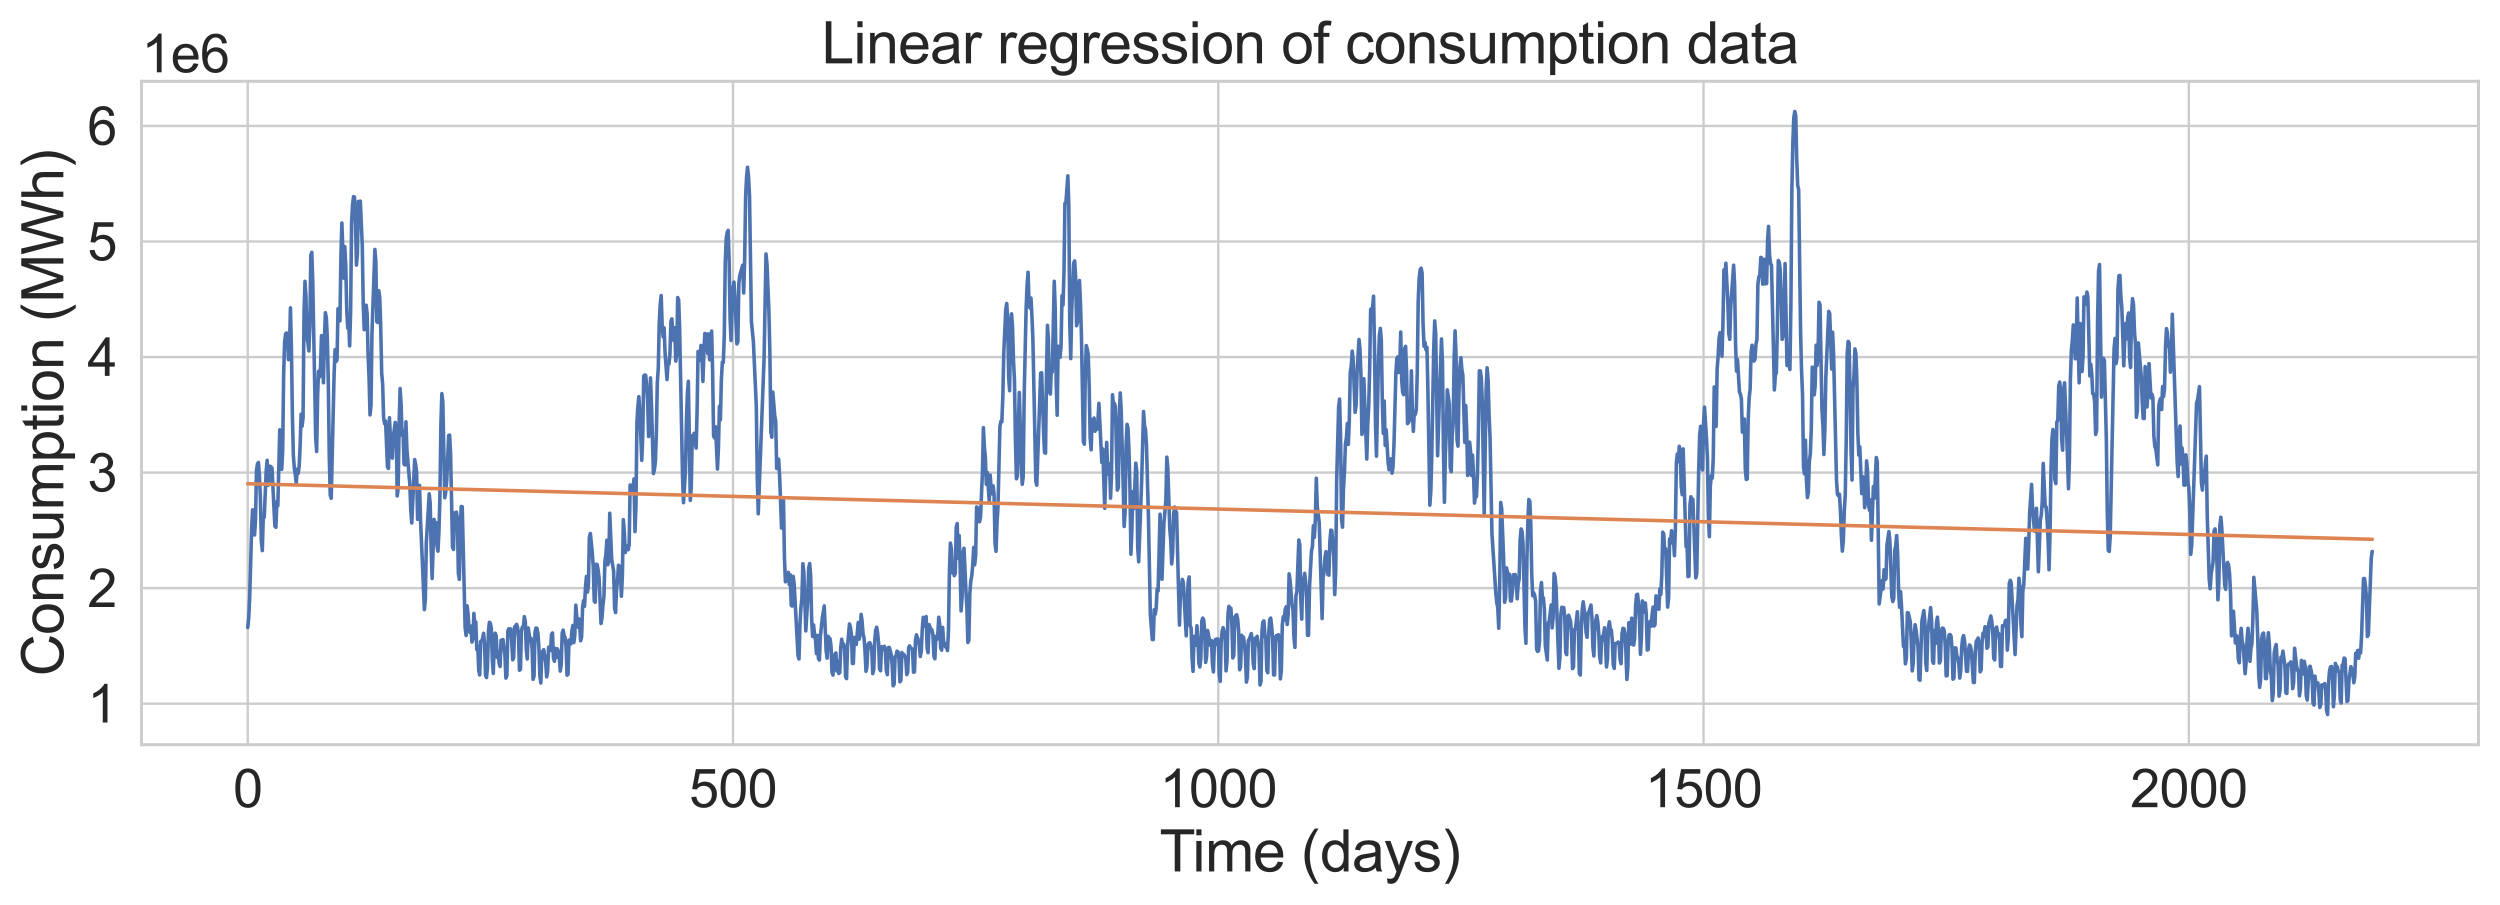 <?xml version="1.0" encoding="utf-8" standalone="no"?>
<!DOCTYPE svg PUBLIC "-//W3C//DTD SVG 1.1//EN"
  "http://www.w3.org/Graphics/SVG/1.1/DTD/svg11.dtd">
<svg xmlns:xlink="http://www.w3.org/1999/xlink" width="835.705pt" height="302.551pt" viewBox="0 0 835.705 302.551" xmlns="http://www.w3.org/2000/svg" version="1.1">
 <defs>
  <style type="text/css">*{stroke-linejoin: round; stroke-linecap: butt}</style>
 </defs>
 <g id="figure_1">
  <g id="patch_1">
   <path d="M 0 302.551 
L 835.705 302.551 
L 835.705 0 
L 0 0 
z
" style="fill: #ffffff"/>
  </g>
  <g id="axes_1">
   <g id="patch_2">
    <path d="M 47.305 248.937 
L 828.505 248.937 
L 828.505 27.177 
L 47.305 27.177 
z
" style="fill: #ffffff"/>
   </g>
   <g id="matplotlib.axis_1">
    <g id="xtick_1">
     <g id="line2d_1">
      <path d="M 82.814 248.937 
L 82.814 27.177 
" clip-path="url(#p1f3b640813)" style="fill: none; stroke: #cccccc; stroke-width: 0.8; stroke-linecap: round"/>
     </g>
     <g id="text_1">
      <!-- 0 -->
      <g style="fill: #262626" transform="translate(77.921 269.835) scale(0.176 -0.176)">
       <defs>
        <path id="ArialMT-30" d="M 266 2259 
Q 266 3072 433 3567 
Q 600 4063 929 4331 
Q 1259 4600 1759 4600 
Q 2128 4600 2406 4451 
Q 2684 4303 2865 4023 
Q 3047 3744 3150 3342 
Q 3253 2941 3253 2259 
Q 3253 1453 3087 958 
Q 2922 463 2592 192 
Q 2263 -78 1759 -78 
Q 1097 -78 719 397 
Q 266 969 266 2259 
z
M 844 2259 
Q 844 1131 1108 757 
Q 1372 384 1759 384 
Q 2147 384 2411 759 
Q 2675 1134 2675 2259 
Q 2675 3391 2411 3762 
Q 2147 4134 1753 4134 
Q 1366 4134 1134 3806 
Q 844 3388 844 2259 
z
" transform="scale(0.016)"/>
       </defs>
       <use xlink:href="#ArialMT-30"/>
      </g>
     </g>
    </g>
    <g id="xtick_2">
     <g id="line2d_2">
      <path d="M 245.03 248.937 
L 245.03 27.177 
" clip-path="url(#p1f3b640813)" style="fill: none; stroke: #cccccc; stroke-width: 0.8; stroke-linecap: round"/>
     </g>
     <g id="text_2">
      <!-- 500 -->
      <g style="fill: #262626" transform="translate(230.35 269.835) scale(0.176 -0.176)">
       <defs>
        <path id="ArialMT-35" d="M 266 1200 
L 856 1250 
Q 922 819 1161 601 
Q 1400 384 1738 384 
Q 2144 384 2425 690 
Q 2706 997 2706 1503 
Q 2706 1984 2436 2262 
Q 2166 2541 1728 2541 
Q 1456 2541 1237 2417 
Q 1019 2294 894 2097 
L 366 2166 
L 809 4519 
L 3088 4519 
L 3088 3981 
L 1259 3981 
L 1013 2750 
Q 1425 3038 1878 3038 
Q 2478 3038 2890 2622 
Q 3303 2206 3303 1553 
Q 3303 931 2941 478 
Q 2500 -78 1738 -78 
Q 1113 -78 717 272 
Q 322 622 266 1200 
z
" transform="scale(0.016)"/>
       </defs>
       <use xlink:href="#ArialMT-35"/>
       <use xlink:href="#ArialMT-30" x="55.615"/>
       <use xlink:href="#ArialMT-30" x="111.23"/>
      </g>
     </g>
    </g>
    <g id="xtick_3">
     <g id="line2d_3">
      <path d="M 407.246 248.937 
L 407.246 27.177 
" clip-path="url(#p1f3b640813)" style="fill: none; stroke: #cccccc; stroke-width: 0.8; stroke-linecap: round"/>
     </g>
     <g id="text_3">
      <!-- 1000 -->
      <g style="fill: #262626" transform="translate(387.672 269.835) scale(0.176 -0.176)">
       <defs>
        <path id="ArialMT-31" d="M 2384 0 
L 1822 0 
L 1822 3584 
Q 1619 3391 1289 3197 
Q 959 3003 697 2906 
L 697 3450 
Q 1169 3672 1522 3987 
Q 1875 4303 2022 4600 
L 2384 4600 
L 2384 0 
z
" transform="scale(0.016)"/>
       </defs>
       <use xlink:href="#ArialMT-31"/>
       <use xlink:href="#ArialMT-30" x="55.615"/>
       <use xlink:href="#ArialMT-30" x="111.23"/>
       <use xlink:href="#ArialMT-30" x="166.846"/>
      </g>
     </g>
    </g>
    <g id="xtick_4">
     <g id="line2d_4">
      <path d="M 569.462 248.937 
L 569.462 27.177 
" clip-path="url(#p1f3b640813)" style="fill: none; stroke: #cccccc; stroke-width: 0.8; stroke-linecap: round"/>
     </g>
     <g id="text_4">
      <!-- 1500 -->
      <g style="fill: #262626" transform="translate(549.888 269.835) scale(0.176 -0.176)">
       <use xlink:href="#ArialMT-31"/>
       <use xlink:href="#ArialMT-35" x="55.615"/>
       <use xlink:href="#ArialMT-30" x="111.23"/>
       <use xlink:href="#ArialMT-30" x="166.846"/>
      </g>
     </g>
    </g>
    <g id="xtick_5">
     <g id="line2d_5">
      <path d="M 731.678 248.937 
L 731.678 27.177 
" clip-path="url(#p1f3b640813)" style="fill: none; stroke: #cccccc; stroke-width: 0.8; stroke-linecap: round"/>
     </g>
     <g id="text_5">
      <!-- 2000 -->
      <g style="fill: #262626" transform="translate(712.104 269.835) scale(0.176 -0.176)">
       <defs>
        <path id="ArialMT-32" d="M 3222 541 
L 3222 0 
L 194 0 
Q 188 203 259 391 
Q 375 700 629 1000 
Q 884 1300 1366 1694 
Q 2113 2306 2375 2664 
Q 2638 3022 2638 3341 
Q 2638 3675 2398 3904 
Q 2159 4134 1775 4134 
Q 1369 4134 1125 3890 
Q 881 3647 878 3216 
L 300 3275 
Q 359 3922 746 4261 
Q 1134 4600 1788 4600 
Q 2447 4600 2831 4234 
Q 3216 3869 3216 3328 
Q 3216 3053 3103 2787 
Q 2991 2522 2730 2228 
Q 2469 1934 1863 1422 
Q 1356 997 1212 845 
Q 1069 694 975 541 
L 3222 541 
z
" transform="scale(0.016)"/>
       </defs>
       <use xlink:href="#ArialMT-32"/>
       <use xlink:href="#ArialMT-30" x="55.615"/>
       <use xlink:href="#ArialMT-30" x="111.23"/>
       <use xlink:href="#ArialMT-30" x="166.846"/>
      </g>
     </g>
    </g>
    <g id="text_6">
     <!-- Time (days) -->
     <g style="fill: #262626" transform="translate(387.597 291.31) scale(0.192 -0.192)">
      <defs>
       <path id="ArialMT-54" d="M 1659 0 
L 1659 4041 
L 150 4041 
L 150 4581 
L 3781 4581 
L 3781 4041 
L 2266 4041 
L 2266 0 
L 1659 0 
z
" transform="scale(0.016)"/>
       <path id="ArialMT-69" d="M 425 3934 
L 425 4581 
L 988 4581 
L 988 3934 
L 425 3934 
z
M 425 0 
L 425 3319 
L 988 3319 
L 988 0 
L 425 0 
z
" transform="scale(0.016)"/>
       <path id="ArialMT-6d" d="M 422 0 
L 422 3319 
L 925 3319 
L 925 2853 
Q 1081 3097 1340 3245 
Q 1600 3394 1931 3394 
Q 2300 3394 2536 3241 
Q 2772 3088 2869 2813 
Q 3263 3394 3894 3394 
Q 4388 3394 4653 3120 
Q 4919 2847 4919 2278 
L 4919 0 
L 4359 0 
L 4359 2091 
Q 4359 2428 4304 2576 
Q 4250 2725 4106 2815 
Q 3963 2906 3769 2906 
Q 3419 2906 3187 2673 
Q 2956 2441 2956 1928 
L 2956 0 
L 2394 0 
L 2394 2156 
Q 2394 2531 2256 2718 
Q 2119 2906 1806 2906 
Q 1569 2906 1367 2781 
Q 1166 2656 1075 2415 
Q 984 2175 984 1722 
L 984 0 
L 422 0 
z
" transform="scale(0.016)"/>
       <path id="ArialMT-65" d="M 2694 1069 
L 3275 997 
Q 3138 488 2766 206 
Q 2394 -75 1816 -75 
Q 1088 -75 661 373 
Q 234 822 234 1631 
Q 234 2469 665 2931 
Q 1097 3394 1784 3394 
Q 2450 3394 2872 2941 
Q 3294 2488 3294 1666 
Q 3294 1616 3291 1516 
L 816 1516 
Q 847 969 1125 678 
Q 1403 388 1819 388 
Q 2128 388 2347 550 
Q 2566 713 2694 1069 
z
M 847 1978 
L 2700 1978 
Q 2663 2397 2488 2606 
Q 2219 2931 1791 2931 
Q 1403 2931 1139 2672 
Q 875 2413 847 1978 
z
" transform="scale(0.016)"/>
       <path id="ArialMT-20" transform="scale(0.016)"/>
       <path id="ArialMT-28" d="M 1497 -1347 
Q 1031 -759 709 28 
Q 388 816 388 1659 
Q 388 2403 628 3084 
Q 909 3875 1497 4659 
L 1900 4659 
Q 1522 4009 1400 3731 
Q 1209 3300 1100 2831 
Q 966 2247 966 1656 
Q 966 153 1900 -1347 
L 1497 -1347 
z
" transform="scale(0.016)"/>
       <path id="ArialMT-64" d="M 2575 0 
L 2575 419 
Q 2259 -75 1647 -75 
Q 1250 -75 917 144 
Q 584 363 401 755 
Q 219 1147 219 1656 
Q 219 2153 384 2558 
Q 550 2963 881 3178 
Q 1213 3394 1622 3394 
Q 1922 3394 2156 3267 
Q 2391 3141 2538 2938 
L 2538 4581 
L 3097 4581 
L 3097 0 
L 2575 0 
z
M 797 1656 
Q 797 1019 1065 703 
Q 1334 388 1700 388 
Q 2069 388 2326 689 
Q 2584 991 2584 1609 
Q 2584 2291 2321 2609 
Q 2059 2928 1675 2928 
Q 1300 2928 1048 2622 
Q 797 2316 797 1656 
z
" transform="scale(0.016)"/>
       <path id="ArialMT-61" d="M 2588 409 
Q 2275 144 1986 34 
Q 1697 -75 1366 -75 
Q 819 -75 525 192 
Q 231 459 231 875 
Q 231 1119 342 1320 
Q 453 1522 633 1644 
Q 813 1766 1038 1828 
Q 1203 1872 1538 1913 
Q 2219 1994 2541 2106 
Q 2544 2222 2544 2253 
Q 2544 2597 2384 2738 
Q 2169 2928 1744 2928 
Q 1347 2928 1158 2789 
Q 969 2650 878 2297 
L 328 2372 
Q 403 2725 575 2942 
Q 747 3159 1072 3276 
Q 1397 3394 1825 3394 
Q 2250 3394 2515 3294 
Q 2781 3194 2906 3042 
Q 3031 2891 3081 2659 
Q 3109 2516 3109 2141 
L 3109 1391 
Q 3109 606 3145 398 
Q 3181 191 3288 0 
L 2700 0 
Q 2613 175 2588 409 
z
M 2541 1666 
Q 2234 1541 1622 1453 
Q 1275 1403 1131 1340 
Q 988 1278 909 1158 
Q 831 1038 831 891 
Q 831 666 1001 516 
Q 1172 366 1500 366 
Q 1825 366 2078 508 
Q 2331 650 2450 897 
Q 2541 1088 2541 1459 
L 2541 1666 
z
" transform="scale(0.016)"/>
       <path id="ArialMT-79" d="M 397 -1278 
L 334 -750 
Q 519 -800 656 -800 
Q 844 -800 956 -737 
Q 1069 -675 1141 -563 
Q 1194 -478 1313 -144 
Q 1328 -97 1363 -6 
L 103 3319 
L 709 3319 
L 1400 1397 
Q 1534 1031 1641 628 
Q 1738 1016 1872 1384 
L 2581 3319 
L 3144 3319 
L 1881 -56 
Q 1678 -603 1566 -809 
Q 1416 -1088 1222 -1217 
Q 1028 -1347 759 -1347 
Q 597 -1347 397 -1278 
z
" transform="scale(0.016)"/>
       <path id="ArialMT-73" d="M 197 991 
L 753 1078 
Q 800 744 1014 566 
Q 1228 388 1613 388 
Q 2000 388 2187 545 
Q 2375 703 2375 916 
Q 2375 1106 2209 1216 
Q 2094 1291 1634 1406 
Q 1016 1563 777 1677 
Q 538 1791 414 1992 
Q 291 2194 291 2438 
Q 291 2659 392 2848 
Q 494 3038 669 3163 
Q 800 3259 1026 3326 
Q 1253 3394 1513 3394 
Q 1903 3394 2198 3281 
Q 2494 3169 2634 2976 
Q 2775 2784 2828 2463 
L 2278 2388 
Q 2241 2644 2061 2787 
Q 1881 2931 1553 2931 
Q 1166 2931 1000 2803 
Q 834 2675 834 2503 
Q 834 2394 903 2306 
Q 972 2216 1119 2156 
Q 1203 2125 1616 2013 
Q 2213 1853 2448 1751 
Q 2684 1650 2818 1456 
Q 2953 1263 2953 975 
Q 2953 694 2789 445 
Q 2625 197 2315 61 
Q 2006 -75 1616 -75 
Q 969 -75 630 194 
Q 291 463 197 991 
z
" transform="scale(0.016)"/>
       <path id="ArialMT-29" d="M 791 -1347 
L 388 -1347 
Q 1322 153 1322 1656 
Q 1322 2244 1188 2822 
Q 1081 3291 891 3722 
Q 769 4003 388 4659 
L 791 4659 
Q 1378 3875 1659 3084 
Q 1900 2403 1900 1659 
Q 1900 816 1576 28 
Q 1253 -759 791 -1347 
z
" transform="scale(0.016)"/>
      </defs>
      <use xlink:href="#ArialMT-54"/>
      <use xlink:href="#ArialMT-69" x="57.334"/>
      <use xlink:href="#ArialMT-6d" x="79.551"/>
      <use xlink:href="#ArialMT-65" x="162.852"/>
      <use xlink:href="#ArialMT-20" x="218.467"/>
      <use xlink:href="#ArialMT-28" x="246.25"/>
      <use xlink:href="#ArialMT-64" x="279.551"/>
      <use xlink:href="#ArialMT-61" x="335.166"/>
      <use xlink:href="#ArialMT-79" x="390.781"/>
      <use xlink:href="#ArialMT-73" x="440.781"/>
      <use xlink:href="#ArialMT-29" x="490.781"/>
     </g>
    </g>
   </g>
   <g id="matplotlib.axis_2">
    <g id="ytick_1">
     <g id="line2d_6">
      <path d="M 47.305 235.234 
L 828.505 235.234 
" clip-path="url(#p1f3b640813)" style="fill: none; stroke: #cccccc; stroke-width: 0.8; stroke-linecap: round"/>
     </g>
     <g id="text_7">
      <!-- 1 -->
      <g style="fill: #262626" transform="translate(29.218 241.532) scale(0.176 -0.176)">
       <use xlink:href="#ArialMT-31"/>
      </g>
     </g>
    </g>
    <g id="ytick_2">
     <g id="line2d_7">
      <path d="M 47.305 196.607 
L 828.505 196.607 
" clip-path="url(#p1f3b640813)" style="fill: none; stroke: #cccccc; stroke-width: 0.8; stroke-linecap: round"/>
     </g>
     <g id="text_8">
      <!-- 2 -->
      <g style="fill: #262626" transform="translate(29.218 202.906) scale(0.176 -0.176)">
       <use xlink:href="#ArialMT-32"/>
      </g>
     </g>
    </g>
    <g id="ytick_3">
     <g id="line2d_8">
      <path d="M 47.305 157.981 
L 828.505 157.981 
" clip-path="url(#p1f3b640813)" style="fill: none; stroke: #cccccc; stroke-width: 0.8; stroke-linecap: round"/>
     </g>
     <g id="text_9">
      <!-- 3 -->
      <g style="fill: #262626" transform="translate(29.218 164.28) scale(0.176 -0.176)">
       <defs>
        <path id="ArialMT-33" d="M 269 1209 
L 831 1284 
Q 928 806 1161 595 
Q 1394 384 1728 384 
Q 2125 384 2398 659 
Q 2672 934 2672 1341 
Q 2672 1728 2419 1979 
Q 2166 2231 1775 2231 
Q 1616 2231 1378 2169 
L 1441 2663 
Q 1497 2656 1531 2656 
Q 1891 2656 2178 2843 
Q 2466 3031 2466 3422 
Q 2466 3731 2256 3934 
Q 2047 4138 1716 4138 
Q 1388 4138 1169 3931 
Q 950 3725 888 3313 
L 325 3413 
Q 428 3978 793 4289 
Q 1159 4600 1703 4600 
Q 2078 4600 2393 4439 
Q 2709 4278 2876 4000 
Q 3044 3722 3044 3409 
Q 3044 3113 2884 2869 
Q 2725 2625 2413 2481 
Q 2819 2388 3044 2092 
Q 3269 1797 3269 1353 
Q 3269 753 2831 336 
Q 2394 -81 1725 -81 
Q 1122 -81 723 278 
Q 325 638 269 1209 
z
" transform="scale(0.016)"/>
       </defs>
       <use xlink:href="#ArialMT-33"/>
      </g>
     </g>
    </g>
    <g id="ytick_4">
     <g id="line2d_9">
      <path d="M 47.305 119.355 
L 828.505 119.355 
" clip-path="url(#p1f3b640813)" style="fill: none; stroke: #cccccc; stroke-width: 0.8; stroke-linecap: round"/>
     </g>
     <g id="text_10">
      <!-- 4 -->
      <g style="fill: #262626" transform="translate(29.218 125.654) scale(0.176 -0.176)">
       <defs>
        <path id="ArialMT-34" d="M 2069 0 
L 2069 1097 
L 81 1097 
L 81 1613 
L 2172 4581 
L 2631 4581 
L 2631 1613 
L 3250 1613 
L 3250 1097 
L 2631 1097 
L 2631 0 
L 2069 0 
z
M 2069 1613 
L 2069 3678 
L 634 1613 
L 2069 1613 
z
" transform="scale(0.016)"/>
       </defs>
       <use xlink:href="#ArialMT-34"/>
      </g>
     </g>
    </g>
    <g id="ytick_5">
     <g id="line2d_10">
      <path d="M 47.305 80.729 
L 828.505 80.729 
" clip-path="url(#p1f3b640813)" style="fill: none; stroke: #cccccc; stroke-width: 0.8; stroke-linecap: round"/>
     </g>
     <g id="text_11">
      <!-- 5 -->
      <g style="fill: #262626" transform="translate(29.218 87.028) scale(0.176 -0.176)">
       <use xlink:href="#ArialMT-35"/>
      </g>
     </g>
    </g>
    <g id="ytick_6">
     <g id="line2d_11">
      <path d="M 47.305 42.102 
L 828.505 42.102 
" clip-path="url(#p1f3b640813)" style="fill: none; stroke: #cccccc; stroke-width: 0.8; stroke-linecap: round"/>
     </g>
     <g id="text_12">
      <!-- 6 -->
      <g style="fill: #262626" transform="translate(29.218 48.401) scale(0.176 -0.176)">
       <defs>
        <path id="ArialMT-36" d="M 3184 3459 
L 2625 3416 
Q 2550 3747 2413 3897 
Q 2184 4138 1850 4138 
Q 1581 4138 1378 3988 
Q 1113 3794 959 3422 
Q 806 3050 800 2363 
Q 1003 2672 1297 2822 
Q 1591 2972 1913 2972 
Q 2475 2972 2870 2558 
Q 3266 2144 3266 1488 
Q 3266 1056 3080 686 
Q 2894 316 2569 119 
Q 2244 -78 1831 -78 
Q 1128 -78 684 439 
Q 241 956 241 2144 
Q 241 3472 731 4075 
Q 1159 4600 1884 4600 
Q 2425 4600 2770 4297 
Q 3116 3994 3184 3459 
z
M 888 1484 
Q 888 1194 1011 928 
Q 1134 663 1356 523 
Q 1578 384 1822 384 
Q 2178 384 2434 671 
Q 2691 959 2691 1453 
Q 2691 1928 2437 2201 
Q 2184 2475 1800 2475 
Q 1419 2475 1153 2201 
Q 888 1928 888 1484 
z
" transform="scale(0.016)"/>
       </defs>
       <use xlink:href="#ArialMT-36"/>
      </g>
     </g>
    </g>
    <g id="text_13">
     <!-- Consumption (MWh) -->
     <g style="fill: #262626" transform="translate(21.177 226.074) rotate(-90) scale(0.192 -0.192)">
      <defs>
       <path id="ArialMT-43" d="M 3763 1606 
L 4369 1453 
Q 4178 706 3683 314 
Q 3188 -78 2472 -78 
Q 1731 -78 1267 223 
Q 803 525 561 1097 
Q 319 1669 319 2325 
Q 319 3041 592 3573 
Q 866 4106 1370 4382 
Q 1875 4659 2481 4659 
Q 3169 4659 3637 4309 
Q 4106 3959 4291 3325 
L 3694 3184 
Q 3534 3684 3231 3912 
Q 2928 4141 2469 4141 
Q 1941 4141 1586 3887 
Q 1231 3634 1087 3207 
Q 944 2781 944 2328 
Q 944 1744 1114 1308 
Q 1284 872 1643 656 
Q 2003 441 2422 441 
Q 2931 441 3284 734 
Q 3638 1028 3763 1606 
z
" transform="scale(0.016)"/>
       <path id="ArialMT-6f" d="M 213 1659 
Q 213 2581 725 3025 
Q 1153 3394 1769 3394 
Q 2453 3394 2887 2945 
Q 3322 2497 3322 1706 
Q 3322 1066 3130 698 
Q 2938 331 2570 128 
Q 2203 -75 1769 -75 
Q 1072 -75 642 372 
Q 213 819 213 1659 
z
M 791 1659 
Q 791 1022 1069 705 
Q 1347 388 1769 388 
Q 2188 388 2466 706 
Q 2744 1025 2744 1678 
Q 2744 2294 2464 2611 
Q 2184 2928 1769 2928 
Q 1347 2928 1069 2612 
Q 791 2297 791 1659 
z
" transform="scale(0.016)"/>
       <path id="ArialMT-6e" d="M 422 0 
L 422 3319 
L 928 3319 
L 928 2847 
Q 1294 3394 1984 3394 
Q 2284 3394 2536 3286 
Q 2788 3178 2913 3003 
Q 3038 2828 3088 2588 
Q 3119 2431 3119 2041 
L 3119 0 
L 2556 0 
L 2556 2019 
Q 2556 2363 2490 2533 
Q 2425 2703 2258 2804 
Q 2091 2906 1866 2906 
Q 1506 2906 1245 2678 
Q 984 2450 984 1813 
L 984 0 
L 422 0 
z
" transform="scale(0.016)"/>
       <path id="ArialMT-75" d="M 2597 0 
L 2597 488 
Q 2209 -75 1544 -75 
Q 1250 -75 995 37 
Q 741 150 617 320 
Q 494 491 444 738 
Q 409 903 409 1263 
L 409 3319 
L 972 3319 
L 972 1478 
Q 972 1038 1006 884 
Q 1059 663 1231 536 
Q 1403 409 1656 409 
Q 1909 409 2131 539 
Q 2353 669 2445 892 
Q 2538 1116 2538 1541 
L 2538 3319 
L 3100 3319 
L 3100 0 
L 2597 0 
z
" transform="scale(0.016)"/>
       <path id="ArialMT-70" d="M 422 -1272 
L 422 3319 
L 934 3319 
L 934 2888 
Q 1116 3141 1344 3267 
Q 1572 3394 1897 3394 
Q 2322 3394 2647 3175 
Q 2972 2956 3137 2557 
Q 3303 2159 3303 1684 
Q 3303 1175 3120 767 
Q 2938 359 2589 142 
Q 2241 -75 1856 -75 
Q 1575 -75 1351 44 
Q 1128 163 984 344 
L 984 -1272 
L 422 -1272 
z
M 931 1641 
Q 931 1000 1190 694 
Q 1450 388 1819 388 
Q 2194 388 2461 705 
Q 2728 1022 2728 1688 
Q 2728 2322 2467 2637 
Q 2206 2953 1844 2953 
Q 1484 2953 1207 2617 
Q 931 2281 931 1641 
z
" transform="scale(0.016)"/>
       <path id="ArialMT-74" d="M 1650 503 
L 1731 6 
Q 1494 -44 1306 -44 
Q 1000 -44 831 53 
Q 663 150 594 308 
Q 525 466 525 972 
L 525 2881 
L 113 2881 
L 113 3319 
L 525 3319 
L 525 4141 
L 1084 4478 
L 1084 3319 
L 1650 3319 
L 1650 2881 
L 1084 2881 
L 1084 941 
Q 1084 700 1114 631 
Q 1144 563 1211 522 
Q 1278 481 1403 481 
Q 1497 481 1650 503 
z
" transform="scale(0.016)"/>
       <path id="ArialMT-4d" d="M 475 0 
L 475 4581 
L 1388 4581 
L 2472 1338 
Q 2622 884 2691 659 
Q 2769 909 2934 1394 
L 4031 4581 
L 4847 4581 
L 4847 0 
L 4263 0 
L 4263 3834 
L 2931 0 
L 2384 0 
L 1059 3900 
L 1059 0 
L 475 0 
z
" transform="scale(0.016)"/>
       <path id="ArialMT-57" d="M 1294 0 
L 78 4581 
L 700 4581 
L 1397 1578 
Q 1509 1106 1591 641 
Q 1766 1375 1797 1488 
L 2669 4581 
L 3400 4581 
L 4056 2263 
Q 4303 1400 4413 641 
Q 4500 1075 4641 1638 
L 5359 4581 
L 5969 4581 
L 4713 0 
L 4128 0 
L 3163 3491 
Q 3041 3928 3019 4028 
Q 2947 3713 2884 3491 
L 1913 0 
L 1294 0 
z
" transform="scale(0.016)"/>
       <path id="ArialMT-68" d="M 422 0 
L 422 4581 
L 984 4581 
L 984 2938 
Q 1378 3394 1978 3394 
Q 2347 3394 2619 3248 
Q 2891 3103 3008 2847 
Q 3125 2591 3125 2103 
L 3125 0 
L 2563 0 
L 2563 2103 
Q 2563 2525 2380 2717 
Q 2197 2909 1863 2909 
Q 1613 2909 1392 2779 
Q 1172 2650 1078 2428 
Q 984 2206 984 1816 
L 984 0 
L 422 0 
z
" transform="scale(0.016)"/>
      </defs>
      <use xlink:href="#ArialMT-43"/>
      <use xlink:href="#ArialMT-6f" x="72.217"/>
      <use xlink:href="#ArialMT-6e" x="127.832"/>
      <use xlink:href="#ArialMT-73" x="183.447"/>
      <use xlink:href="#ArialMT-75" x="233.447"/>
      <use xlink:href="#ArialMT-6d" x="289.062"/>
      <use xlink:href="#ArialMT-70" x="372.363"/>
      <use xlink:href="#ArialMT-74" x="427.979"/>
      <use xlink:href="#ArialMT-69" x="455.762"/>
      <use xlink:href="#ArialMT-6f" x="477.979"/>
      <use xlink:href="#ArialMT-6e" x="533.594"/>
      <use xlink:href="#ArialMT-20" x="589.209"/>
      <use xlink:href="#ArialMT-28" x="616.992"/>
      <use xlink:href="#ArialMT-4d" x="650.293"/>
      <use xlink:href="#ArialMT-57" x="733.594"/>
      <use xlink:href="#ArialMT-68" x="827.979"/>
      <use xlink:href="#ArialMT-29" x="883.594"/>
     </g>
    </g>
    <g id="text_14">
     <!-- 1e6 -->
     <g style="fill: #262626" transform="translate(47.305 24.177) scale(0.176 -0.176)">
      <use xlink:href="#ArialMT-31"/>
      <use xlink:href="#ArialMT-65" x="55.615"/>
      <use xlink:href="#ArialMT-36" x="111.23"/>
     </g>
    </g>
   </g>
   <g id="line2d_12">
    <path d="M 82.814 209.778 
L 83.139 206.615 
L 83.463 199.823 
L 84.112 176.839 
L 84.437 170.414 
L 84.761 171.657 
L 85.085 178.835 
L 85.41 173.757 
L 85.734 157.289 
L 86.059 155.086 
L 86.383 154.606 
L 86.708 158.756 
L 87.032 166.199 
L 87.356 180.742 
L 87.681 184.063 
L 88.005 172.689 
L 88.33 172.932 
L 88.979 157.517 
L 89.303 153.885 
L 89.627 162.256 
L 89.952 161.07 
L 90.276 155.832 
L 90.601 156.057 
L 90.925 156.45 
L 91.574 169.749 
L 91.898 175.916 
L 92.223 176.27 
L 92.547 167.686 
L 92.872 169.065 
L 93.521 143.676 
L 93.845 144.31 
L 94.169 156.886 
L 94.494 150.569 
L 94.818 125.062 
L 95.143 114.339 
L 95.467 111.612 
L 95.792 111.298 
L 96.116 112.218 
L 96.44 120.227 
L 96.765 116.285 
L 97.089 102.916 
L 97.414 116.382 
L 97.738 138.742 
L 98.063 152.197 
L 98.387 156.501 
L 98.712 158.608 
L 99.036 161.591 
L 99.36 156.784 
L 99.685 158.21 
L 100.009 155.761 
L 100.334 148.833 
L 100.658 138.475 
L 100.983 142.478 
L 101.307 139.574 
L 101.631 104.462 
L 101.956 94.041 
L 102.28 99.357 
L 102.605 113.048 
L 102.929 114.387 
L 103.254 117.31 
L 103.578 108.755 
L 103.902 85.273 
L 104.227 84.352 
L 104.551 94.386 
L 105.525 146.152 
L 105.849 150.932 
L 106.173 132.291 
L 106.498 124.129 
L 106.822 126.006 
L 107.147 122.738 
L 107.471 112.198 
L 108.12 127.952 
L 108.444 113.752 
L 108.769 104.533 
L 109.093 106.341 
L 109.418 113.32 
L 109.742 127.8 
L 110.067 152.544 
L 110.391 165.505 
L 110.716 166.574 
L 111.364 138.973 
L 111.689 124.875 
L 112.013 116.875 
L 112.338 120.871 
L 112.662 120.292 
L 112.987 103.177 
L 113.311 107.209 
L 113.635 107.278 
L 113.96 85.856 
L 114.284 74.549 
L 114.933 92.982 
L 115.258 82.446 
L 115.582 88.916 
L 115.906 103.341 
L 116.231 109.649 
L 116.555 107.392 
L 116.88 115.628 
L 117.204 104.211 
L 117.529 74.273 
L 117.853 68.594 
L 118.177 65.726 
L 118.502 65.894 
L 118.826 74.504 
L 119.151 88.606 
L 119.475 84.796 
L 119.8 67.33 
L 120.124 67.425 
L 120.448 67.236 
L 121.097 81.941 
L 121.422 101.61 
L 121.746 110.2 
L 122.071 103.847 
L 122.395 102.019 
L 122.719 104.787 
L 123.044 118.534 
L 123.368 126.493 
L 123.693 138.687 
L 124.017 135.536 
L 124.342 111.508 
L 125.315 83.376 
L 125.639 87.428 
L 125.964 107.52 
L 126.288 107.808 
L 126.613 97.189 
L 126.937 99.449 
L 127.262 109.13 
L 127.586 124.607 
L 127.91 128.384 
L 128.235 139.646 
L 128.559 141.619 
L 128.884 140.744 
L 129.533 156.152 
L 129.857 156.587 
L 130.181 139.644 
L 130.83 152.613 
L 131.155 153.143 
L 131.479 145.937 
L 132.128 141.203 
L 132.452 143.262 
L 132.777 165.773 
L 133.101 163.359 
L 133.426 141.185 
L 133.75 129.878 
L 134.075 135.11 
L 134.399 145.518 
L 134.723 143.846 
L 135.048 155.133 
L 135.372 155.437 
L 135.697 140.989 
L 136.021 150.305 
L 136.994 161.883 
L 137.319 170.486 
L 137.643 174.819 
L 138.292 160.925 
L 138.617 153.632 
L 138.941 155.336 
L 139.266 157.941 
L 139.59 173.604 
L 139.914 170.538 
L 140.239 162.279 
L 140.563 173.437 
L 141.537 196.284 
L 141.861 203.778 
L 142.185 200.357 
L 142.51 181.371 
L 143.483 165.087 
L 143.808 168.323 
L 144.132 183.603 
L 144.456 193.362 
L 145.105 173.608 
L 145.43 176.665 
L 145.754 174.693 
L 146.079 182.529 
L 146.403 184.231 
L 146.727 177.732 
L 147.052 166.423 
L 147.376 142.102 
L 147.701 131.572 
L 148.025 134.371 
L 148.674 166.393 
L 148.998 164.47 
L 149.323 160.977 
L 149.972 145.58 
L 150.296 145.423 
L 150.621 151.81 
L 151.27 182.92 
L 151.594 183.669 
L 151.918 171.438 
L 152.243 174.465 
L 152.567 171.211 
L 152.892 173.44 
L 153.216 191.573 
L 153.541 193.667 
L 153.865 176.218 
L 154.189 169.298 
L 154.514 169.378 
L 155.487 209.906 
L 155.812 212.424 
L 156.136 202.508 
L 156.46 205.072 
L 156.785 210.538 
L 157.109 211.458 
L 157.434 209.303 
L 157.758 214.625 
L 158.083 213.696 
L 158.407 205.057 
L 158.731 209.218 
L 159.056 207.908 
L 159.38 217.11 
L 159.705 215.983 
L 160.029 224.084 
L 160.354 225.623 
L 160.678 214.433 
L 161.002 214.269 
L 161.327 213.451 
L 161.651 211.702 
L 161.976 215.216 
L 162.3 225.678 
L 162.625 226.502 
L 162.949 223.235 
L 163.273 211.103 
L 163.598 208.018 
L 163.922 208.385 
L 164.247 210.144 
L 164.571 220.704 
L 164.896 225.102 
L 165.22 215.174 
L 165.545 211.667 
L 165.869 212.591 
L 166.193 219.735 
L 166.518 217.846 
L 166.842 221.814 
L 167.167 222.783 
L 167.491 214.013 
L 167.816 214.897 
L 168.14 213.79 
L 168.789 219.079 
L 169.113 226.675 
L 169.438 225.786 
L 169.762 210.894 
L 170.087 210.166 
L 170.411 211.26 
L 170.735 210.252 
L 171.06 214.498 
L 171.384 220.564 
L 171.709 219.929 
L 172.033 209.495 
L 172.358 209.33 
L 172.682 208.712 
L 173.006 209.626 
L 173.331 213.051 
L 173.655 224.05 
L 173.98 223.717 
L 174.304 210.808 
L 174.629 209.593 
L 174.953 209.76 
L 175.277 206.143 
L 175.602 207.838 
L 175.926 217.164 
L 176.251 220.292 
L 176.575 209.911 
L 177.224 214.346 
L 177.549 213.406 
L 177.873 216.836 
L 178.197 227.088 
L 178.522 225.966 
L 178.846 211.367 
L 179.171 209.943 
L 179.495 210.036 
L 179.82 211.737 
L 180.144 216.444 
L 180.468 225.966 
L 180.793 228.317 
L 181.117 217.921 
L 181.442 217.823 
L 181.766 217.159 
L 182.415 221.546 
L 182.739 226.26 
L 183.064 224.422 
L 183.388 216.36 
L 183.713 216.256 
L 184.037 217.451 
L 184.362 212.117 
L 184.686 211.58 
L 185.01 219.925 
L 185.335 221.051 
L 185.659 216.768 
L 185.984 219.796 
L 186.308 216.894 
L 186.633 217.708 
L 186.957 219.442 
L 187.281 224.332 
L 187.606 222.134 
L 187.93 211.646 
L 188.255 210.642 
L 188.579 212.507 
L 188.904 213.153 
L 189.228 216.244 
L 189.552 225.685 
L 189.877 225.437 
L 190.201 214.006 
L 190.526 214.867 
L 190.85 215.221 
L 191.175 210.838 
L 191.499 209.09 
L 191.824 214.806 
L 192.148 212.325 
L 192.472 202.295 
L 193.121 209.62 
L 193.446 206.842 
L 193.77 209.222 
L 194.095 214.208 
L 194.419 212.88 
L 194.743 203.114 
L 195.068 200.795 
L 195.392 202.691 
L 195.717 196.213 
L 196.041 192.716 
L 196.366 197.934 
L 196.69 195.468 
L 197.014 179.655 
L 197.339 178.35 
L 197.988 184.726 
L 198.312 189.389 
L 198.637 200.904 
L 198.961 201.317 
L 199.285 188.619 
L 199.61 188.684 
L 199.934 190.525 
L 200.259 193.143 
L 200.908 208.43 
L 201.232 206.613 
L 201.556 202.278 
L 201.881 199.501 
L 202.205 187.734 
L 202.53 185.449 
L 202.854 180.614 
L 203.179 188.771 
L 203.503 187.469 
L 203.828 171.571 
L 204.476 187.029 
L 205.125 190.909 
L 205.45 203.336 
L 205.774 204.762 
L 206.099 197.002 
L 206.423 193.942 
L 206.747 188.966 
L 207.072 189.245 
L 207.396 191.576 
L 207.721 199.331 
L 208.045 192.599 
L 208.37 173.721 
L 208.694 177.725 
L 209.018 184.691 
L 209.343 182.966 
L 209.667 182.408 
L 209.992 183.757 
L 210.316 182.171 
L 210.641 162.134 
L 210.965 162.246 
L 211.289 164.741 
L 211.614 163.288 
L 211.938 160.086 
L 212.263 177.715 
L 212.587 169.201 
L 212.912 141.166 
L 213.236 135.842 
L 213.56 132.618 
L 213.885 137.919 
L 214.534 153.893 
L 214.858 145.624 
L 215.183 125.69 
L 215.507 125.34 
L 215.831 125.449 
L 216.156 128.548 
L 216.48 133.598 
L 216.805 145.933 
L 217.129 144.874 
L 217.454 126.335 
L 217.778 135.464 
L 218.427 158.302 
L 218.751 157.063 
L 219.076 154.349 
L 219.4 145.226 
L 219.725 127.9 
L 220.049 123.018 
L 220.374 107.88 
L 220.698 101.808 
L 221.022 98.805 
L 221.347 108.618 
L 221.671 112.596 
L 221.996 109.597 
L 222.32 117.833 
L 222.969 126.879 
L 223.293 121.643 
L 223.618 121.758 
L 223.942 118.359 
L 224.267 107.47 
L 224.591 106.581 
L 224.916 111.378 
L 225.24 113.848 
L 225.564 109.564 
L 225.889 120.698 
L 226.213 118.592 
L 226.538 99.474 
L 226.862 100.231 
L 227.187 109.632 
L 228.16 159.353 
L 228.484 168.032 
L 229.133 157.386 
L 229.458 140.882 
L 229.782 131.435 
L 230.107 127.471 
L 230.755 167.266 
L 231.08 162.889 
L 231.404 145.646 
L 231.729 146.011 
L 232.053 144.844 
L 232.702 149.777 
L 233.026 137.37 
L 233.351 117.484 
L 234 120.473 
L 234.324 115.488 
L 234.649 118.845 
L 234.973 127.526 
L 235.297 117.837 
L 235.622 111.478 
L 235.946 117.06 
L 236.271 111.632 
L 236.595 118.234 
L 236.92 111.615 
L 237.244 120.27 
L 237.568 117.531 
L 237.893 110.686 
L 238.217 124.308 
L 238.542 145.761 
L 238.866 146.399 
L 239.191 142.685 
L 239.839 156.802 
L 240.164 149.485 
L 240.488 135.818 
L 240.813 140.344 
L 241.137 127.095 
L 241.462 121.14 
L 241.786 121.196 
L 242.11 112.32 
L 242.435 87.846 
L 242.759 79.784 
L 243.084 77.705 
L 243.408 77.005 
L 243.733 87.082 
L 244.057 106.612 
L 244.382 113.817 
L 244.706 101.555 
L 245.03 96.402 
L 245.355 94.307 
L 245.679 99.417 
L 246.328 114.97 
L 246.653 114.327 
L 246.977 94.834 
L 247.301 92.094 
L 248.275 88.633 
L 248.599 97.939 
L 248.924 86.907 
L 249.248 65.473 
L 249.572 59.14 
L 249.897 55.91 
L 250.221 59.139 
L 250.546 65.26 
L 251.195 107.584 
L 251.843 114.243 
L 252.817 135.768 
L 253.141 159.625 
L 253.466 171.745 
L 255.412 119.976 
L 256.061 84.898 
L 256.386 88.244 
L 257.034 104.206 
L 257.359 118.02 
L 257.683 144.399 
L 258.008 146.156 
L 258.332 131.066 
L 258.981 138.959 
L 259.305 140.745 
L 259.63 156.603 
L 259.954 155.639 
L 260.279 153.487 
L 260.603 158.893 
L 261.252 176.512 
L 261.576 168.188 
L 261.901 166.989 
L 262.225 186.441 
L 262.55 194.492 
L 262.874 192.422 
L 263.199 193.968 
L 263.523 191.346 
L 263.847 195.477 
L 264.172 192.166 
L 264.496 202.373 
L 264.821 202.588 
L 265.145 192.659 
L 265.47 195.212 
L 266.767 219.203 
L 267.092 220.284 
L 267.416 208.302 
L 267.741 203.146 
L 268.065 199.857 
L 268.389 188.452 
L 268.714 191.216 
L 269.363 210.897 
L 270.012 200.224 
L 270.336 189.863 
L 270.661 188.393 
L 270.985 192.402 
L 271.309 206.63 
L 271.634 212.76 
L 271.958 208.89 
L 272.283 212.031 
L 272.607 213.949 
L 272.932 218.468 
L 273.256 212.4 
L 273.58 220.15 
L 273.905 220.648 
L 274.229 212.823 
L 274.878 206.636 
L 275.527 202.544 
L 276.176 217.681 
L 276.5 219.996 
L 276.825 212.71 
L 277.149 213.258 
L 277.474 213.519 
L 277.798 216.042 
L 278.122 224.688 
L 278.447 225.651 
L 278.771 219.214 
L 279.42 218.264 
L 279.745 224.31 
L 280.069 220.992 
L 280.393 225.129 
L 280.718 224.825 
L 281.042 216.546 
L 281.367 213.68 
L 281.691 215.901 
L 282.016 215.28 
L 282.34 217.096 
L 282.665 226.267 
L 282.989 226.845 
L 283.313 216.122 
L 283.962 208.577 
L 284.287 209.661 
L 284.611 212.121 
L 284.936 221.795 
L 285.26 221.753 
L 285.584 213.087 
L 285.909 213.261 
L 286.233 215.429 
L 286.882 208.082 
L 287.207 213.673 
L 287.531 211.906 
L 287.855 205.386 
L 288.18 207.661 
L 288.504 211.967 
L 288.829 213.202 
L 289.153 217.406 
L 289.478 224.406 
L 289.802 222.972 
L 290.126 215.602 
L 290.451 214.972 
L 290.775 214.823 
L 291.1 215.825 
L 291.424 217.642 
L 291.749 225.194 
L 292.073 223.901 
L 292.397 214.372 
L 292.722 210.702 
L 293.046 209.669 
L 293.371 211.603 
L 293.695 214.964 
L 294.02 223.615 
L 294.344 224.217 
L 294.668 216.148 
L 294.993 216.726 
L 295.317 217.056 
L 295.642 216.05 
L 295.966 217.921 
L 296.291 224.194 
L 296.615 225.519 
L 296.94 216.469 
L 297.264 216.416 
L 297.588 217.461 
L 297.913 218.936 
L 298.237 222.343 
L 298.562 229.248 
L 298.886 228.739 
L 299.211 219.452 
L 299.535 219.376 
L 299.859 217.664 
L 300.184 217.904 
L 300.508 220.354 
L 300.833 227.923 
L 301.157 227.393 
L 301.482 218.126 
L 301.806 219.401 
L 302.13 218.728 
L 302.779 220.166 
L 303.104 225.508 
L 303.428 224.731 
L 303.753 216.47 
L 304.077 215.908 
L 304.401 216.696 
L 304.726 216.753 
L 305.05 217.227 
L 305.375 224.701 
L 305.699 224.595 
L 306.024 214.168 
L 306.348 212.203 
L 306.997 214.004 
L 307.321 215.953 
L 307.646 219.448 
L 307.97 217.656 
L 308.295 210.33 
L 308.619 206.367 
L 308.943 209.35 
L 309.268 208.116 
L 309.592 206.122 
L 309.917 216.689 
L 310.241 218.182 
L 310.566 208.778 
L 311.215 210.584 
L 311.539 210.562 
L 311.863 212.2 
L 312.188 219.403 
L 312.512 220.217 
L 312.837 212.725 
L 313.161 213.798 
L 313.486 212.059 
L 313.81 206.34 
L 314.134 208.672 
L 314.459 216.579 
L 314.783 217.345 
L 315.108 209.73 
L 315.432 214.669 
L 315.757 215.007 
L 316.081 216.254 
L 316.405 216.48 
L 316.73 217.464 
L 317.054 210.935 
L 317.379 190.715 
L 317.703 181.541 
L 318.028 183.389 
L 318.352 191.501 
L 318.676 189.777 
L 319.001 192.43 
L 319.325 191.665 
L 319.65 176.131 
L 319.974 175.01 
L 320.299 186.626 
L 320.623 179.028 
L 320.947 188.97 
L 321.272 204.231 
L 321.596 199.968 
L 321.921 184.71 
L 322.245 183.276 
L 322.894 197.495 
L 323.219 203.264 
L 323.543 214.754 
L 323.867 214.006 
L 324.192 198.472 
L 324.516 194.259 
L 324.841 192.534 
L 325.165 188.86 
L 325.49 182.978 
L 325.814 188.795 
L 326.138 185.775 
L 326.463 169.477 
L 326.787 169.733 
L 327.436 174.427 
L 327.761 172.994 
L 328.409 157.963 
L 328.734 142.966 
L 329.058 149.403 
L 329.383 152.78 
L 329.707 161.878 
L 330.032 157.94 
L 330.68 167.457 
L 331.005 158.802 
L 331.329 163.596 
L 331.654 165.09 
L 331.978 162.429 
L 332.303 165.343 
L 332.627 181.776 
L 332.951 184.289 
L 333.276 174.856 
L 333.6 169.6 
L 334.249 142.655 
L 334.574 140.853 
L 334.898 140.996 
L 335.222 132.759 
L 335.547 117.944 
L 336.196 103.607 
L 336.52 101.445 
L 336.845 106.358 
L 337.169 125.85 
L 337.494 130.614 
L 337.818 110.536 
L 338.142 104.915 
L 338.467 109.26 
L 338.791 120.451 
L 339.116 127.123 
L 339.44 147.062 
L 339.765 160.037 
L 340.089 159.212 
L 340.413 142.178 
L 340.738 131.213 
L 341.387 154.922 
L 341.711 161.884 
L 342.036 159.391 
L 342.36 132.307 
L 343.009 103.243 
L 343.333 95.444 
L 343.658 91.007 
L 343.982 101.147 
L 344.307 102.956 
L 344.631 99.628 
L 344.955 105.538 
L 345.28 113.564 
L 346.253 160.84 
L 346.578 162.183 
L 347.226 143.565 
L 347.875 124.704 
L 348.2 124.634 
L 348.849 144.35 
L 349.173 151.237 
L 349.498 151.492 
L 349.822 125.107 
L 350.146 108.746 
L 350.471 113.699 
L 350.795 130.924 
L 351.12 131.732 
L 351.444 122.863 
L 351.769 124.316 
L 352.417 94.029 
L 352.742 103.289 
L 353.066 127.612 
L 353.391 138.797 
L 353.715 115.76 
L 354.04 118.143 
L 354.364 119.448 
L 354.688 115.614 
L 355.013 98.832 
L 355.337 101.975 
L 355.662 91.609 
L 355.986 67.985 
L 356.311 67.798 
L 356.959 58.777 
L 357.284 68.997 
L 357.608 108.13 
L 357.933 119.876 
L 358.257 103.667 
L 358.906 87.99 
L 359.23 87.222 
L 359.555 92.362 
L 359.879 108.889 
L 360.204 107.418 
L 360.528 96.129 
L 360.853 93.775 
L 361.177 101.349 
L 361.501 112.076 
L 362.15 147.666 
L 362.475 148.508 
L 362.799 124.764 
L 363.124 115.529 
L 363.448 116.748 
L 363.773 118.552 
L 364.097 129.155 
L 364.421 146.329 
L 364.746 150.361 
L 365.07 140.297 
L 365.395 140.661 
L 365.719 139.761 
L 366.044 144.156 
L 366.368 143.468 
L 366.692 143.482 
L 367.017 140.589 
L 367.341 134.82 
L 368.315 154.564 
L 368.639 150.081 
L 369.288 169.909 
L 369.937 147.895 
L 370.261 156.55 
L 370.586 158.562 
L 370.91 155.04 
L 371.234 166.521 
L 371.559 158.48 
L 371.883 131.947 
L 372.208 135.665 
L 372.532 134.863 
L 372.857 135.911 
L 373.505 163.81 
L 373.83 162.994 
L 374.154 139.441 
L 374.479 131.349 
L 374.803 137.372 
L 375.452 161.988 
L 375.777 175.999 
L 376.101 171.111 
L 376.425 148.91 
L 376.75 141.837 
L 377.074 143.141 
L 377.399 150.632 
L 377.723 163.516 
L 378.048 185.288 
L 378.372 176.89 
L 378.696 164.365 
L 379.021 170.006 
L 379.67 154.819 
L 379.994 157.586 
L 380.319 183.163 
L 380.643 187.802 
L 381.616 161.447 
L 382.265 137.546 
L 382.59 142.349 
L 382.914 143.485 
L 383.238 148.661 
L 383.887 172.262 
L 384.536 205.308 
L 385.185 213.776 
L 385.509 213.807 
L 385.834 203.829 
L 386.158 205.317 
L 386.483 203.386 
L 386.807 196.925 
L 387.132 197.531 
L 387.78 171.887 
L 388.105 179.23 
L 388.429 193.619 
L 389.078 174.894 
L 389.727 167.211 
L 390.052 152.824 
L 390.376 156.476 
L 391.025 176.608 
L 391.349 180.656 
L 391.674 188.498 
L 391.998 184.807 
L 392.323 171.809 
L 392.647 169.493 
L 392.971 170.781 
L 393.296 171.269 
L 394.269 208.937 
L 394.594 199.13 
L 394.918 197.296 
L 395.242 193.681 
L 395.567 194.803 
L 396.54 212.545 
L 396.865 201.383 
L 397.189 194.603 
L 397.513 192.874 
L 397.838 209.191 
L 398.162 209.898 
L 398.487 220.022 
L 398.811 224.433 
L 399.136 212.734 
L 399.784 215.693 
L 400.109 209.182 
L 400.433 213.976 
L 400.758 221.683 
L 401.082 222.955 
L 401.407 220.042 
L 401.731 207.685 
L 402.056 206.626 
L 402.38 207.222 
L 402.704 210.905 
L 403.029 221.421 
L 403.353 219.501 
L 403.678 210.765 
L 404.651 215.788 
L 404.975 214.124 
L 405.3 221.971 
L 405.624 224.604 
L 405.949 215.013 
L 406.273 213.74 
L 406.598 215.419 
L 406.922 213.576 
L 407.246 213.818 
L 407.571 225.481 
L 407.895 227.77 
L 408.22 214.736 
L 408.544 210.976 
L 408.869 209.821 
L 409.517 212.424 
L 409.842 224.254 
L 410.166 220.869 
L 410.491 205.194 
L 410.815 202.689 
L 411.14 203.256 
L 411.464 203.316 
L 411.788 208.769 
L 412.113 219.934 
L 412.437 219.018 
L 412.762 206.385 
L 413.086 205.814 
L 413.411 205.501 
L 413.735 207.051 
L 414.059 210.98 
L 414.384 223.88 
L 414.708 223.01 
L 415.033 212.377 
L 415.357 213.021 
L 415.682 213.011 
L 416.006 215.391 
L 416.331 219.247 
L 416.655 228.02 
L 416.979 226.47 
L 417.304 214.072 
L 417.628 213.655 
L 418.277 211.798 
L 418.602 214.071 
L 418.926 221.823 
L 419.25 223.514 
L 419.575 213.377 
L 419.899 214.033 
L 420.224 212.696 
L 420.873 216.862 
L 421.197 228.972 
L 421.521 227.802 
L 421.846 211.032 
L 422.17 207.949 
L 422.495 207.562 
L 422.819 212.159 
L 423.144 213.652 
L 423.468 224.009 
L 423.792 224.863 
L 424.117 211.856 
L 424.441 207.071 
L 424.766 206.614 
L 425.09 209.459 
L 425.415 213.402 
L 425.739 225.587 
L 426.063 225.644 
L 426.388 213.148 
L 426.712 212.428 
L 427.037 212.994 
L 427.361 212.182 
L 427.686 214.86 
L 428.01 226.93 
L 428.335 224.006 
L 428.659 208.759 
L 428.983 206.13 
L 429.308 207.281 
L 429.632 203.633 
L 429.957 202.86 
L 430.281 208.763 
L 430.606 205.611 
L 430.93 191.833 
L 431.254 194.071 
L 431.903 202.15 
L 432.228 204.085 
L 432.552 213.162 
L 432.877 216.422 
L 433.201 199.277 
L 433.525 197.773 
L 434.174 180.503 
L 434.499 182.125 
L 434.823 200.062 
L 435.148 206.961 
L 435.472 193.513 
L 435.796 194.293 
L 436.121 191.664 
L 436.445 194.471 
L 436.77 200.047 
L 437.094 212.403 
L 437.419 212.331 
L 437.743 196.368 
L 438.392 184.236 
L 438.716 182.722 
L 439.041 175.748 
L 439.365 179.642 
L 439.69 173.796 
L 440.014 159.866 
L 440.338 169.319 
L 440.987 174.642 
L 441.961 206.769 
L 442.285 193.128 
L 442.61 191.088 
L 442.934 186.219 
L 443.258 184.409 
L 443.907 192.083 
L 444.232 192.255 
L 444.556 180.96 
L 444.881 177.205 
L 445.205 177.385 
L 445.854 185.815 
L 446.178 198.758 
L 446.503 190.946 
L 446.827 160.517 
L 447.476 136.117 
L 447.8 133.41 
L 448.125 145.752 
L 448.449 173.57 
L 448.774 176.223 
L 449.098 163.311 
L 449.423 157.772 
L 449.747 148.37 
L 450.071 146.493 
L 450.396 141.567 
L 450.72 148.557 
L 451.045 140.529 
L 451.369 124.38 
L 451.694 122.462 
L 452.018 117.372 
L 452.342 120.459 
L 452.991 137.844 
L 453.316 135.512 
L 453.64 124.686 
L 454.289 113.491 
L 454.614 116.618 
L 454.938 125.32 
L 455.262 145.221 
L 455.587 142.983 
L 455.911 126.619 
L 456.885 153.45 
L 457.209 141.94 
L 457.533 135.852 
L 457.858 123.297 
L 458.182 103.423 
L 458.831 102.855 
L 459.156 99.016 
L 459.48 116.414 
L 459.804 141.924 
L 460.129 152.483 
L 460.778 121.405 
L 461.102 112.134 
L 461.427 109.794 
L 461.751 113.849 
L 462.075 133.786 
L 462.4 144.871 
L 462.724 134.072 
L 463.049 148.909 
L 463.373 143.644 
L 464.022 154.64 
L 464.346 157.025 
L 464.671 156.091 
L 464.995 153.363 
L 465.32 158.178 
L 465.644 156.153 
L 465.969 148.849 
L 466.617 124.696 
L 466.942 119.798 
L 467.266 119.28 
L 467.591 124.52 
L 467.915 122.283 
L 468.24 110.995 
L 468.564 127.014 
L 468.889 131.139 
L 469.213 131.913 
L 469.537 116.609 
L 469.862 115.771 
L 470.186 123.918 
L 470.511 141.606 
L 470.835 141.203 
L 471.16 140.505 
L 471.484 137.312 
L 471.808 123.968 
L 472.133 137.466 
L 472.457 144.19 
L 472.782 137.539 
L 473.106 138.524 
L 473.431 137.094 
L 473.755 124.975 
L 474.079 100.677 
L 474.404 93.017 
L 474.728 90.194 
L 475.053 89.653 
L 475.377 91.173 
L 475.702 108.229 
L 476.026 115.785 
L 476.35 114.441 
L 476.675 116.915 
L 476.999 116.123 
L 477.324 130.578 
L 477.973 168.863 
L 478.297 164.201 
L 478.621 152.217 
L 479.27 116.547 
L 479.595 107.282 
L 479.919 111.405 
L 480.568 152.341 
L 481.217 131.494 
L 481.866 113.317 
L 482.19 121.497 
L 482.515 149.956 
L 482.839 167.918 
L 483.164 151.894 
L 483.488 143.684 
L 483.812 130.329 
L 484.461 135.061 
L 484.786 156.312 
L 485.11 157.674 
L 485.435 145.587 
L 485.759 141.567 
L 486.083 120.302 
L 486.408 110.613 
L 486.732 118.967 
L 487.057 147.003 
L 487.381 149.145 
L 487.706 131.335 
L 488.03 122.652 
L 488.354 119.576 
L 488.679 123.567 
L 489.003 125.445 
L 489.652 147.895 
L 489.977 135.583 
L 490.301 144.56 
L 490.625 158.942 
L 490.95 157.744 
L 491.274 147.809 
L 491.599 151.028 
L 491.923 158.972 
L 492.248 152.15 
L 492.572 158.559 
L 492.896 168.165 
L 493.221 165.757 
L 493.545 166.005 
L 493.87 158.896 
L 494.194 144.797 
L 494.519 123.962 
L 494.843 123.999 
L 495.168 126.35 
L 495.492 134.092 
L 496.141 171.917 
L 496.79 129.975 
L 497.114 122.968 
L 497.439 126.912 
L 497.763 138.591 
L 498.087 145.994 
L 498.736 178.485 
L 500.034 198.436 
L 500.358 201.469 
L 500.683 203.193 
L 501.007 210.011 
L 501.332 194.559 
L 501.656 167.978 
L 501.981 169.996 
L 502.629 186.498 
L 502.954 201.323 
L 503.278 199.917 
L 503.603 189.839 
L 504.252 192.856 
L 504.576 191.952 
L 504.9 200.813 
L 505.225 200.905 
L 505.549 197.706 
L 505.874 192.135 
L 506.198 193 
L 506.523 192.056 
L 506.847 194.675 
L 507.171 200.162 
L 507.496 195.256 
L 507.82 193.567 
L 508.145 180.64 
L 508.469 176.836 
L 508.794 177.604 
L 509.118 181.625 
L 509.767 209.853 
L 510.091 215.031 
L 510.416 186.92 
L 510.74 174.163 
L 511.065 166.982 
L 511.389 167.537 
L 511.714 175.096 
L 512.038 192.336 
L 512.362 199.157 
L 512.687 198.184 
L 513.011 199.009 
L 513.336 201.063 
L 513.66 216.979 
L 513.985 217.755 
L 514.309 217.547 
L 514.633 214.238 
L 514.958 197.393 
L 515.282 194.767 
L 515.607 199.847 
L 515.931 199.851 
L 516.256 203.769 
L 516.58 215.966 
L 517.229 220.629 
L 517.553 208.141 
L 517.878 207.714 
L 518.527 202.24 
L 518.851 209.899 
L 519.175 206.453 
L 519.5 191.731 
L 519.824 192.821 
L 520.149 196.408 
L 520.798 214.733 
L 521.122 223.384 
L 521.447 219.895 
L 521.771 205.361 
L 522.095 202.984 
L 522.42 203.888 
L 522.744 203.133 
L 523.069 206.358 
L 523.393 218.145 
L 523.718 218.833 
L 524.042 206.314 
L 524.366 205.665 
L 525.015 207.714 
L 525.34 212.544 
L 525.664 223.495 
L 525.989 222.97 
L 526.313 210.415 
L 526.637 210.368 
L 527.286 204.495 
L 527.611 210.315 
L 527.935 225.038 
L 528.26 225.648 
L 528.584 210.924 
L 528.908 203.844 
L 529.233 201.169 
L 529.882 206.09 
L 530.206 211.487 
L 530.531 213.054 
L 530.855 205.006 
L 531.179 204.441 
L 531.828 202.254 
L 532.153 206.498 
L 532.477 216.277 
L 532.802 219.281 
L 533.126 209.521 
L 533.45 207.251 
L 533.775 205.794 
L 534.099 207.657 
L 534.424 211.525 
L 534.748 219.57 
L 535.073 221.595 
L 535.397 212.895 
L 535.722 214.035 
L 536.37 209.86 
L 536.695 215.195 
L 537.019 222.962 
L 537.344 220.29 
L 537.668 209.842 
L 537.993 207.866 
L 538.317 210.224 
L 538.641 210.618 
L 538.966 214.047 
L 539.29 222.327 
L 539.615 223.43 
L 539.939 215.144 
L 540.588 215.006 
L 540.912 214.631 
L 541.237 214.903 
L 541.561 220.452 
L 541.886 221.863 
L 542.21 211.813 
L 542.535 210.04 
L 542.859 210.135 
L 543.183 211.901 
L 543.508 217.639 
L 543.832 227.129 
L 544.157 223.181 
L 544.481 208.164 
L 544.806 210.112 
L 545.13 215.329 
L 545.454 206.653 
L 545.779 209.201 
L 546.103 215.636 
L 546.428 213.385 
L 546.752 202.54 
L 547.077 198.829 
L 547.401 198.65 
L 547.726 201.671 
L 548.05 207.67 
L 548.374 218.723 
L 548.699 212.973 
L 549.023 200.878 
L 549.348 203.358 
L 549.672 204.655 
L 549.997 201.566 
L 550.321 205.288 
L 550.645 217.285 
L 550.97 217.111 
L 551.294 208.451 
L 551.619 207.702 
L 551.943 209.315 
L 552.268 205.416 
L 552.592 202.948 
L 552.916 209.262 
L 553.241 208.821 
L 553.565 199.198 
L 553.89 200.316 
L 554.214 202.891 
L 554.539 203.661 
L 554.863 196.873 
L 555.187 198.672 
L 555.512 192.304 
L 555.836 177.89 
L 556.161 178.553 
L 556.485 184.679 
L 556.81 183.44 
L 557.458 202.935 
L 557.783 199.955 
L 558.107 180.136 
L 558.432 181.254 
L 558.756 177.403 
L 559.081 181.568 
L 559.405 180.214 
L 559.729 185.761 
L 560.054 176.757 
L 560.378 154.712 
L 560.703 151.746 
L 561.027 154.345 
L 561.352 149.187 
L 561.676 151.214 
L 562.001 162.497 
L 562.325 165.351 
L 562.649 150.054 
L 563.623 182.763 
L 563.947 181.591 
L 564.272 192.755 
L 564.596 192.625 
L 564.92 168.865 
L 565.245 166.046 
L 565.569 168.002 
L 565.894 166.896 
L 566.867 193.161 
L 567.191 191.894 
L 567.84 157.166 
L 568.165 145.391 
L 568.489 142.515 
L 568.814 154.437 
L 569.138 157.08 
L 569.462 141.648 
L 569.787 136.092 
L 570.436 146.505 
L 570.76 153.112 
L 571.085 172.765 
L 571.409 179.39 
L 571.733 162.506 
L 572.058 159.031 
L 572.382 159.836 
L 572.707 153.324 
L 573.031 129.357 
L 573.356 140.989 
L 573.68 142.551 
L 574.005 123.323 
L 574.329 119.263 
L 574.653 113.049 
L 574.978 111.193 
L 575.302 111.478 
L 575.627 119.096 
L 575.951 108.127 
L 576.276 90.201 
L 576.6 93.59 
L 576.924 88.001 
L 577.573 100.794 
L 577.898 111.467 
L 578.222 113.434 
L 578.547 102.627 
L 579.52 88.639 
L 579.844 95.195 
L 580.169 115.204 
L 580.493 124.069 
L 580.818 120.185 
L 581.466 131.053 
L 581.791 131.778 
L 582.115 133.339 
L 582.44 144.461 
L 582.764 143.08 
L 583.089 140.073 
L 583.413 156.658 
L 583.737 160.26 
L 584.062 160.133 
L 584.386 140.107 
L 584.711 132.976 
L 585.035 130.084 
L 585.36 117.692 
L 585.684 115.411 
L 586.333 120.691 
L 586.657 120.089 
L 586.982 115.026 
L 587.306 113.614 
L 587.631 95.128 
L 587.955 92.528 
L 588.28 92.055 
L 588.604 86.048 
L 588.928 86.235 
L 589.253 94.998 
L 589.577 94.814 
L 589.902 86.721 
L 590.226 94.874 
L 590.551 94.783 
L 590.875 80.099 
L 591.199 75.681 
L 591.524 85.163 
L 591.848 88.17 
L 592.173 88.583 
L 593.146 130.351 
L 593.47 125.409 
L 593.795 124.667 
L 594.119 110.814 
L 594.444 87.087 
L 594.768 87.579 
L 595.093 90.182 
L 595.417 99.4 
L 595.741 113.459 
L 596.066 112.296 
L 596.39 104.507 
L 596.715 88.107 
L 597.364 122.157 
L 597.688 120.887 
L 598.337 123.513 
L 598.661 102.606 
L 598.986 63.498 
L 599.31 47.825 
L 599.635 39.324 
L 599.959 37.257 
L 600.284 38.615 
L 600.608 52.878 
L 600.932 61.928 
L 601.257 63.401 
L 601.906 111.353 
L 602.23 123.984 
L 602.555 131.97 
L 602.879 156.167 
L 603.203 158.389 
L 603.528 147.157 
L 603.852 160.318 
L 604.177 166.325 
L 604.501 164.602 
L 604.826 154.273 
L 605.15 151.775 
L 605.474 143.739 
L 605.799 122.728 
L 606.123 124.917 
L 606.448 132.005 
L 606.772 129.092 
L 607.097 115.386 
L 607.421 122.153 
L 607.745 118.412 
L 608.07 101.05 
L 608.394 101.778 
L 609.043 136.806 
L 609.368 142.278 
L 609.692 151.928 
L 610.016 143.69 
L 610.341 126.072 
L 611.314 104.086 
L 611.639 104.864 
L 612.287 123.372 
L 612.612 111.064 
L 612.936 118.594 
L 613.91 160.562 
L 614.234 165.32 
L 614.559 165.717 
L 614.883 165.189 
L 615.207 170.347 
L 615.532 178.767 
L 615.856 184.222 
L 616.181 180.882 
L 616.505 170.825 
L 616.83 165.498 
L 617.154 147.553 
L 617.478 118.442 
L 617.803 114.131 
L 618.127 114.63 
L 618.776 150.547 
L 619.101 160.485 
L 619.425 129.804 
L 619.749 125.417 
L 620.074 116.644 
L 620.398 118.232 
L 620.723 127.53 
L 621.047 144.979 
L 621.372 152.118 
L 621.696 149.368 
L 622.345 164.999 
L 622.669 159.369 
L 622.994 159.67 
L 623.318 169.696 
L 623.643 166.316 
L 623.967 154.071 
L 624.291 157.595 
L 624.616 168.728 
L 624.94 170.584 
L 625.265 167.137 
L 625.589 180.617 
L 626.238 162.658 
L 626.563 166.585 
L 627.211 152.952 
L 627.536 154.348 
L 628.185 201.88 
L 628.834 196.76 
L 629.158 194.087 
L 629.482 196.892 
L 629.807 190.448 
L 630.131 193.793 
L 630.456 193.408 
L 630.78 182.181 
L 631.429 177.697 
L 631.753 180.883 
L 632.402 199.484 
L 632.727 201.073 
L 633.051 200 
L 633.376 183.912 
L 633.7 182.519 
L 634.024 179.027 
L 634.349 185.17 
L 634.673 197.85 
L 634.998 202.997 
L 635.322 197.765 
L 635.647 202.783 
L 636.295 216.109 
L 636.62 215.321 
L 636.944 221.907 
L 637.269 220.006 
L 637.593 204.791 
L 637.918 204.92 
L 638.566 207.77 
L 638.891 213.944 
L 639.215 224.279 
L 639.54 221.807 
L 639.864 212.557 
L 640.189 208.835 
L 640.513 210.712 
L 641.162 216.323 
L 641.486 227.182 
L 641.811 227.411 
L 642.46 207.534 
L 643.109 204.109 
L 643.433 207.707 
L 643.757 221.708 
L 644.082 224.122 
L 644.406 211.91 
L 645.38 203.109 
L 645.704 207.823 
L 646.028 221.095 
L 646.353 221.724 
L 646.677 210.733 
L 647.002 215.109 
L 647.326 208.294 
L 647.651 206.321 
L 647.975 210.444 
L 648.299 221.638 
L 648.624 220.901 
L 648.948 211.53 
L 649.273 209.967 
L 649.597 210.075 
L 649.922 210.844 
L 650.246 215.675 
L 650.57 225.932 
L 650.895 225.818 
L 651.219 214.786 
L 651.544 212.245 
L 651.868 212.112 
L 652.193 212.669 
L 652.517 216.697 
L 652.842 227.031 
L 653.166 226.652 
L 653.49 216.57 
L 653.815 216.61 
L 654.139 219.272 
L 654.464 219.945 
L 654.788 221.689 
L 655.113 226.668 
L 655.437 224.235 
L 655.761 216.397 
L 656.086 213.306 
L 656.41 212.462 
L 656.735 214.386 
L 657.384 224.401 
L 657.708 224.443 
L 658.032 217.321 
L 658.357 215.608 
L 658.681 215.952 
L 659.006 217.699 
L 659.655 228.106 
L 659.979 228.155 
L 660.303 218.124 
L 660.628 214.403 
L 661.277 213.278 
L 661.601 215.708 
L 661.926 224.567 
L 662.25 224.008 
L 662.574 214.752 
L 662.899 211.624 
L 663.223 212.726 
L 663.548 209.504 
L 663.872 209.647 
L 664.197 216.717 
L 664.521 216.226 
L 664.845 208.322 
L 665.494 205.909 
L 665.819 207.691 
L 666.143 211.435 
L 666.468 220.087 
L 666.792 220.593 
L 667.117 210.082 
L 667.441 209.61 
L 667.765 211.632 
L 668.09 211.751 
L 668.414 213.978 
L 668.739 222.769 
L 669.063 222.786 
L 669.388 209.16 
L 669.712 209.31 
L 670.036 209.208 
L 670.361 207.46 
L 670.685 207.344 
L 671.01 217.314 
L 671.334 213.088 
L 671.659 195.155 
L 671.983 193.994 
L 672.307 194.898 
L 673.605 218.798 
L 674.254 202.474 
L 674.578 200.35 
L 674.903 193.312 
L 675.227 196.353 
L 675.552 208.648 
L 675.876 212.828 
L 676.201 197.365 
L 676.525 195.364 
L 677.174 179.954 
L 677.498 183.201 
L 677.823 190.211 
L 678.147 182.474 
L 678.472 171.387 
L 679.12 161.928 
L 679.445 169.904 
L 680.094 177.492 
L 680.418 177.625 
L 680.743 169.913 
L 681.392 191.109 
L 682.04 173.837 
L 682.365 172.212 
L 682.689 167.641 
L 683.014 154.924 
L 683.663 169.305 
L 683.987 169.451 
L 684.311 173.873 
L 684.636 180.345 
L 684.96 190.478 
L 685.285 178.279 
L 685.609 157.095 
L 685.934 146.656 
L 686.258 143.569 
L 686.582 146.982 
L 686.907 160.261 
L 687.231 161.64 
L 687.556 141.117 
L 687.88 140.467 
L 688.205 128.94 
L 688.529 127.728 
L 688.853 131.142 
L 689.178 146.934 
L 689.502 150.494 
L 689.827 130.131 
L 690.151 127.974 
L 691.124 152.653 
L 691.449 163.38 
L 691.773 153.454 
L 692.098 126.766 
L 692.422 117.194 
L 692.747 113.744 
L 693.071 108.615 
L 693.396 113.372 
L 693.72 119.939 
L 694.044 115.846 
L 694.369 99.621 
L 695.018 127.958 
L 695.342 108.148 
L 695.667 110.612 
L 695.991 124.173 
L 696.315 119.253 
L 696.64 99.235 
L 696.964 101.598 
L 697.289 101.684 
L 697.613 97.631 
L 697.938 99.271 
L 698.586 125.67 
L 698.911 121.752 
L 699.235 124.963 
L 699.56 131.61 
L 699.884 131.661 
L 700.209 134.456 
L 700.533 145.225 
L 700.857 143.798 
L 701.182 107.476 
L 701.506 90.578 
L 701.831 88.419 
L 702.48 132.737 
L 702.804 122.166 
L 703.128 119.764 
L 703.453 120.493 
L 704.102 146.41 
L 704.426 171.25 
L 704.751 183.987 
L 705.075 184.332 
L 705.399 179.492 
L 706.697 116.425 
L 707.022 113.118 
L 707.346 121.568 
L 707.671 119.618 
L 707.995 96.69 
L 708.319 92.196 
L 708.644 92.062 
L 708.968 99.075 
L 709.293 102.972 
L 709.942 122.281 
L 710.266 113.457 
L 710.59 108.109 
L 710.915 113.28 
L 711.239 106.29 
L 711.564 104.619 
L 711.888 119.293 
L 712.213 122.828 
L 712.537 105.01 
L 712.861 99.839 
L 713.186 101.766 
L 713.51 110.612 
L 713.835 115.117 
L 714.159 139.499 
L 714.484 137.146 
L 714.808 114.622 
L 715.781 125.776 
L 716.106 134.294 
L 716.43 139.845 
L 716.755 139.917 
L 717.079 122.53 
L 717.403 131.529 
L 717.728 136.026 
L 718.377 121.547 
L 719.026 133.01 
L 719.35 131.773 
L 719.675 132.978 
L 719.999 145.702 
L 720.323 149.27 
L 720.648 150.069 
L 721.297 155.386 
L 721.621 135.813 
L 721.946 133.939 
L 722.27 133.226 
L 722.594 136.901 
L 722.919 129.228 
L 723.243 132.573 
L 723.568 129.902 
L 723.892 116.083 
L 724.217 109.845 
L 724.541 111.464 
L 724.865 115.841 
L 725.19 114.578 
L 725.514 124.404 
L 725.839 119.385 
L 726.163 105.057 
L 727.785 154.533 
L 728.11 159.305 
L 728.434 145.071 
L 728.759 142.394 
L 729.083 155.12 
L 729.407 149.702 
L 729.732 152.821 
L 730.056 162.163 
L 730.381 162.193 
L 730.705 152.073 
L 731.03 155.127 
L 731.354 160.735 
L 731.678 163.005 
L 732.003 170.594 
L 732.327 185.306 
L 732.652 182.057 
L 734.274 134.706 
L 734.598 133.752 
L 735.247 129.237 
L 735.896 161.375 
L 736.221 163.816 
L 736.545 157.487 
L 736.869 161.316 
L 737.194 154.989 
L 737.518 152.479 
L 737.843 172.369 
L 738.492 193.544 
L 738.816 196.803 
L 739.14 191.923 
L 739.789 187.853 
L 740.114 177.516 
L 740.438 176.815 
L 740.763 179.653 
L 741.087 188.093 
L 741.411 200.497 
L 741.736 194.462 
L 742.06 175.656 
L 742.385 172.898 
L 742.709 176.574 
L 743.682 195.604 
L 744.007 196.991 
L 744.331 188.844 
L 744.656 188.03 
L 744.98 188.927 
L 745.305 191.82 
L 745.629 198.305 
L 745.954 212.532 
L 746.278 210.508 
L 746.602 204.324 
L 747.251 214.94 
L 747.576 212.43 
L 747.9 213.698 
L 748.225 220.317 
L 748.549 221.548 
L 748.873 212.769 
L 749.198 210.038 
L 749.522 214.573 
L 749.847 215.548 
L 750.496 225.194 
L 750.82 221.558 
L 751.144 214.139 
L 751.469 210.036 
L 751.793 213.998 
L 752.118 221.057 
L 752.442 216.694 
L 752.767 215.225 
L 753.091 207.006 
L 753.415 193.001 
L 754.389 204.142 
L 754.713 213.008 
L 755.038 225.399 
L 755.362 229.767 
L 755.686 227.179 
L 756.011 213.487 
L 756.335 211.968 
L 756.66 211.616 
L 756.984 216.269 
L 757.309 226.825 
L 757.633 226.853 
L 757.957 215.301 
L 758.282 211.518 
L 758.606 215.609 
L 758.931 224.404 
L 759.255 225.866 
L 759.58 234.19 
L 759.904 231.727 
L 760.229 218.388 
L 760.553 216.506 
L 760.877 215.443 
L 761.202 220.593 
L 761.526 222.452 
L 761.851 232.687 
L 762.175 230.626 
L 762.5 219.686 
L 762.824 219.821 
L 763.148 217.664 
L 763.797 222.538 
L 764.122 231.565 
L 764.446 231.813 
L 764.771 222.594 
L 765.095 221.916 
L 765.419 221.987 
L 765.744 221.266 
L 766.068 222.873 
L 766.393 230.189 
L 766.717 228.256 
L 767.042 216.696 
L 767.69 222.536 
L 768.015 224.096 
L 768.339 224.346 
L 768.664 232.584 
L 768.988 230.175 
L 769.313 220.765 
L 769.637 224.714 
L 769.961 225.297 
L 770.286 221.077 
L 770.61 223.035 
L 770.935 232.434 
L 771.259 234.003 
L 771.908 223.058 
L 772.233 222.709 
L 772.557 224.07 
L 772.881 225.932 
L 773.206 235.166 
L 773.53 235.674 
L 773.855 226.02 
L 774.179 228.787 
L 774.828 228.285 
L 775.152 231.663 
L 775.477 236.504 
L 775.801 235.51 
L 776.126 228.942 
L 776.45 229.162 
L 776.775 229.131 
L 777.099 228.511 
L 777.423 230.559 
L 777.748 237.581 
L 778.072 238.857 
L 778.397 228.198 
L 778.721 224.223 
L 779.046 222.96 
L 779.37 222.794 
L 779.694 225.663 
L 780.019 236.23 
L 780.343 232.445 
L 780.668 221.769 
L 780.992 222.724 
L 781.317 222.869 
L 781.641 224.488 
L 781.965 224.608 
L 782.29 233.908 
L 782.614 234.998 
L 782.939 222.301 
L 783.263 222.259 
L 783.588 219.98 
L 783.912 220.227 
L 784.561 234.528 
L 784.885 234.123 
L 785.21 227.47 
L 785.859 222.858 
L 786.508 224.49 
L 786.832 228.213 
L 787.156 226.244 
L 787.481 218.366 
L 787.805 219.019 
L 788.13 217.448 
L 788.454 220.045 
L 788.779 217.3 
L 789.103 218.269 
L 789.427 212.8 
L 790.076 193.437 
L 790.401 193.378 
L 790.725 195.731 
L 791.05 199.687 
L 791.374 212.779 
L 791.698 212.163 
L 792.672 186.522 
L 792.996 184.325 
L 792.996 184.325 
" clip-path="url(#p1f3b640813)" style="fill: none; stroke: #4c72b0; stroke-width: 1.2; stroke-linecap: round"/>
   </g>
   <g id="line2d_13">
    <path d="M 82.814 161.7 
L 792.996 180.272 
L 792.996 180.272 
" clip-path="url(#p1f3b640813)" style="fill: none; stroke: #dd8452; stroke-width: 1.2; stroke-linecap: round"/>
   </g>
   <g id="patch_3">
    <path d="M 47.305 248.937 
L 47.305 27.177 
" style="fill: none; stroke: #cccccc; stroke-linejoin: miter; stroke-linecap: square"/>
   </g>
   <g id="patch_4">
    <path d="M 828.505 248.937 
L 828.505 27.177 
" style="fill: none; stroke: #cccccc; stroke-linejoin: miter; stroke-linecap: square"/>
   </g>
   <g id="patch_5">
    <path d="M 47.305 248.937 
L 828.505 248.937 
" style="fill: none; stroke: #cccccc; stroke-linejoin: miter; stroke-linecap: square"/>
   </g>
   <g id="patch_6">
    <path d="M 47.305 27.177 
L 828.505 27.177 
" style="fill: none; stroke: #cccccc; stroke-linejoin: miter; stroke-linecap: square"/>
   </g>
   <g id="text_15">
    <!-- Linear regression of consumption data -->
    <g style="fill: #262626" transform="translate(274.62 21.177) scale(0.192 -0.192)">
     <defs>
      <path id="ArialMT-4c" d="M 469 0 
L 469 4581 
L 1075 4581 
L 1075 541 
L 3331 541 
L 3331 0 
L 469 0 
z
" transform="scale(0.016)"/>
      <path id="ArialMT-72" d="M 416 0 
L 416 3319 
L 922 3319 
L 922 2816 
Q 1116 3169 1280 3281 
Q 1444 3394 1641 3394 
Q 1925 3394 2219 3213 
L 2025 2691 
Q 1819 2813 1613 2813 
Q 1428 2813 1281 2702 
Q 1134 2591 1072 2394 
Q 978 2094 978 1738 
L 978 0 
L 416 0 
z
" transform="scale(0.016)"/>
      <path id="ArialMT-67" d="M 319 -275 
L 866 -356 
Q 900 -609 1056 -725 
Q 1266 -881 1628 -881 
Q 2019 -881 2231 -725 
Q 2444 -569 2519 -288 
Q 2563 -116 2559 434 
Q 2191 0 1641 0 
Q 956 0 581 494 
Q 206 988 206 1678 
Q 206 2153 378 2554 
Q 550 2956 876 3175 
Q 1203 3394 1644 3394 
Q 2231 3394 2613 2919 
L 2613 3319 
L 3131 3319 
L 3131 450 
Q 3131 -325 2973 -648 
Q 2816 -972 2473 -1159 
Q 2131 -1347 1631 -1347 
Q 1038 -1347 672 -1080 
Q 306 -813 319 -275 
z
M 784 1719 
Q 784 1066 1043 766 
Q 1303 466 1694 466 
Q 2081 466 2343 764 
Q 2606 1063 2606 1700 
Q 2606 2309 2336 2618 
Q 2066 2928 1684 2928 
Q 1309 2928 1046 2623 
Q 784 2319 784 1719 
z
" transform="scale(0.016)"/>
      <path id="ArialMT-66" d="M 556 0 
L 556 2881 
L 59 2881 
L 59 3319 
L 556 3319 
L 556 3672 
Q 556 4006 616 4169 
Q 697 4388 901 4523 
Q 1106 4659 1475 4659 
Q 1713 4659 2000 4603 
L 1916 4113 
Q 1741 4144 1584 4144 
Q 1328 4144 1222 4034 
Q 1116 3925 1116 3625 
L 1116 3319 
L 1763 3319 
L 1763 2881 
L 1116 2881 
L 1116 0 
L 556 0 
z
" transform="scale(0.016)"/>
      <path id="ArialMT-63" d="M 2588 1216 
L 3141 1144 
Q 3050 572 2676 248 
Q 2303 -75 1759 -75 
Q 1078 -75 664 370 
Q 250 816 250 1647 
Q 250 2184 428 2587 
Q 606 2991 970 3192 
Q 1334 3394 1763 3394 
Q 2303 3394 2647 3120 
Q 2991 2847 3088 2344 
L 2541 2259 
Q 2463 2594 2264 2762 
Q 2066 2931 1784 2931 
Q 1359 2931 1093 2626 
Q 828 2322 828 1663 
Q 828 994 1084 691 
Q 1341 388 1753 388 
Q 2084 388 2306 591 
Q 2528 794 2588 1216 
z
" transform="scale(0.016)"/>
     </defs>
     <use xlink:href="#ArialMT-4c"/>
     <use xlink:href="#ArialMT-69" x="55.615"/>
     <use xlink:href="#ArialMT-6e" x="77.832"/>
     <use xlink:href="#ArialMT-65" x="133.447"/>
     <use xlink:href="#ArialMT-61" x="189.062"/>
     <use xlink:href="#ArialMT-72" x="244.678"/>
     <use xlink:href="#ArialMT-20" x="277.979"/>
     <use xlink:href="#ArialMT-72" x="305.762"/>
     <use xlink:href="#ArialMT-65" x="339.062"/>
     <use xlink:href="#ArialMT-67" x="394.678"/>
     <use xlink:href="#ArialMT-72" x="450.293"/>
     <use xlink:href="#ArialMT-65" x="483.594"/>
     <use xlink:href="#ArialMT-73" x="539.209"/>
     <use xlink:href="#ArialMT-73" x="589.209"/>
     <use xlink:href="#ArialMT-69" x="639.209"/>
     <use xlink:href="#ArialMT-6f" x="661.426"/>
     <use xlink:href="#ArialMT-6e" x="717.041"/>
     <use xlink:href="#ArialMT-20" x="772.656"/>
     <use xlink:href="#ArialMT-6f" x="800.439"/>
     <use xlink:href="#ArialMT-66" x="856.055"/>
     <use xlink:href="#ArialMT-20" x="883.838"/>
     <use xlink:href="#ArialMT-63" x="911.621"/>
     <use xlink:href="#ArialMT-6f" x="961.621"/>
     <use xlink:href="#ArialMT-6e" x="1017.236"/>
     <use xlink:href="#ArialMT-73" x="1072.852"/>
     <use xlink:href="#ArialMT-75" x="1122.852"/>
     <use xlink:href="#ArialMT-6d" x="1178.467"/>
     <use xlink:href="#ArialMT-70" x="1261.768"/>
     <use xlink:href="#ArialMT-74" x="1317.383"/>
     <use xlink:href="#ArialMT-69" x="1345.166"/>
     <use xlink:href="#ArialMT-6f" x="1367.383"/>
     <use xlink:href="#ArialMT-6e" x="1422.998"/>
     <use xlink:href="#ArialMT-20" x="1478.613"/>
     <use xlink:href="#ArialMT-64" x="1506.396"/>
     <use xlink:href="#ArialMT-61" x="1562.012"/>
     <use xlink:href="#ArialMT-74" x="1617.627"/>
     <use xlink:href="#ArialMT-61" x="1645.41"/>
    </g>
   </g>
  </g>
 </g>
 <defs>
  <clipPath id="p1f3b640813">
   <rect x="47.305" y="27.177" width="781.2" height="221.76"/>
  </clipPath>
 </defs>
</svg>
